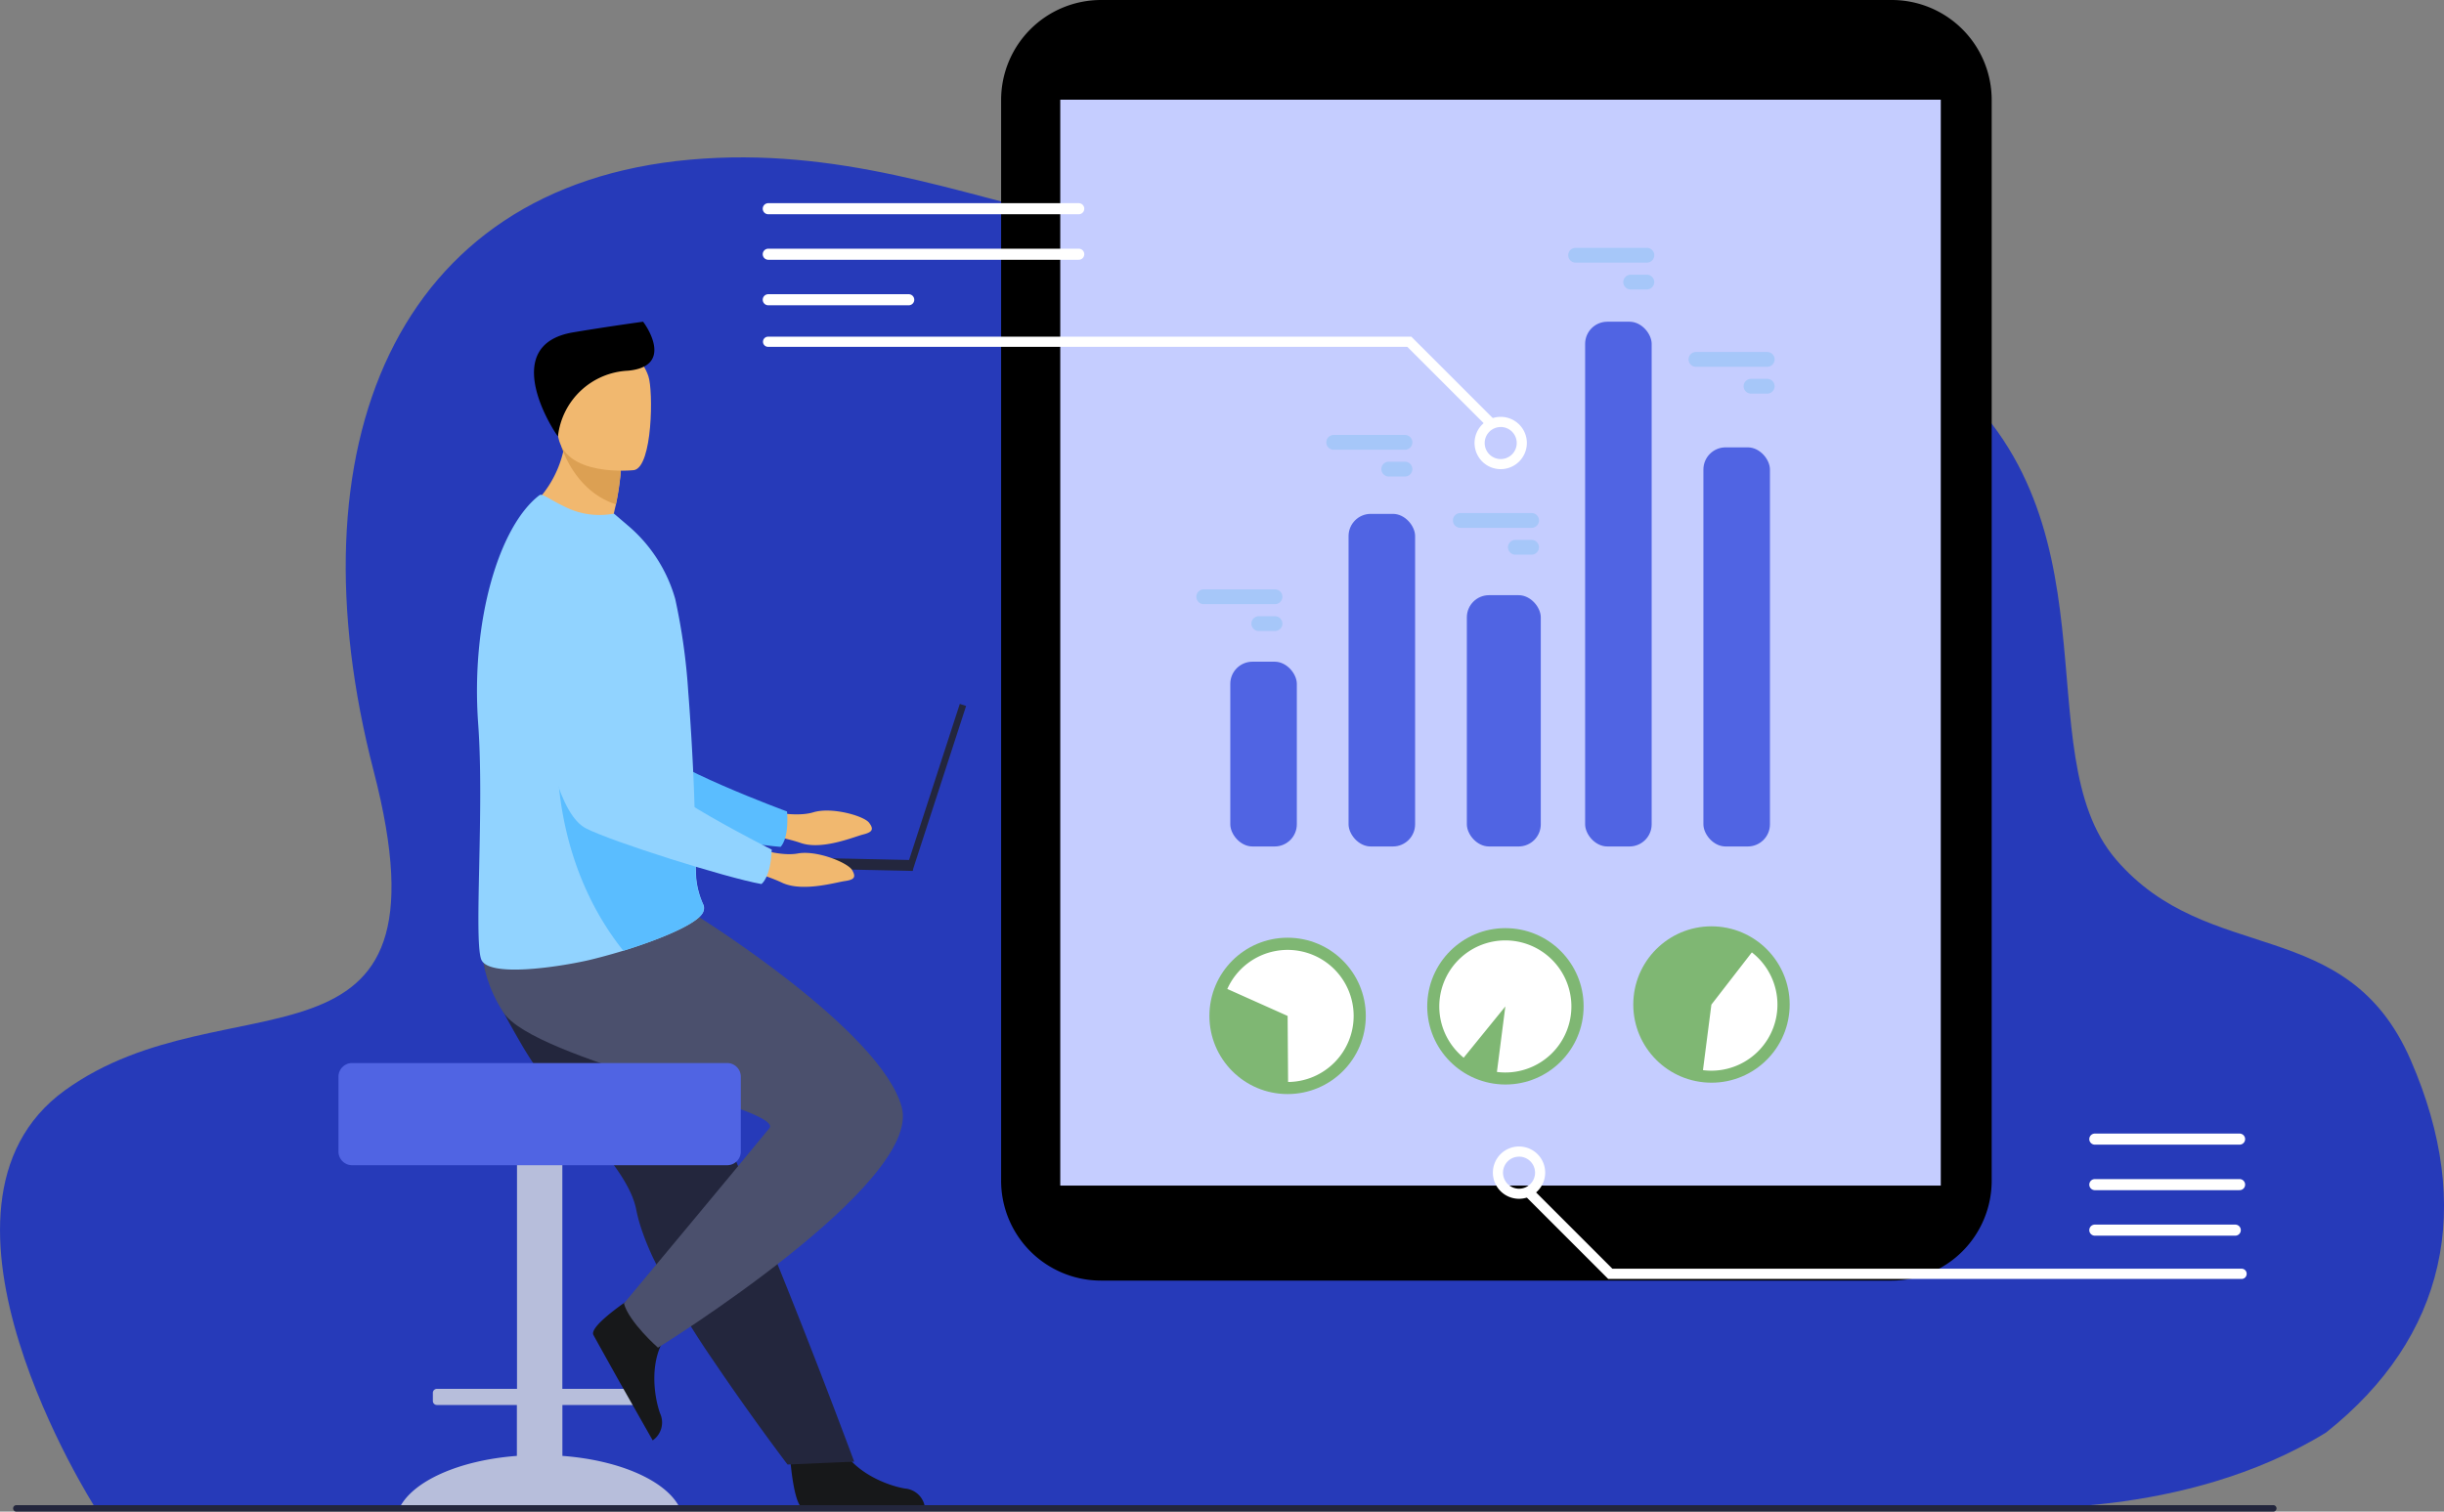 <svg xmlns="http://www.w3.org/2000/svg" width="330.605" height="204.529" viewBox="0 0 330.605 204.529">
  <rect x="0" y="0" width="330.605" height="204.529" fill="#808080" stroke="none"/>
  <g id="Group_1812" data-name="Group 1812" transform="translate(-543.576 -263.471)">
    <path id="Path_3145" data-name="Path 3145" d="M-5565.877,11266H-5824.4s-25.947-40.576-4.048-56.393,53.111.627,41.763-43.18,2.8-79.16,42.79-82.737,65.695,25.548,100.976,0,40.98,7.731,67.118,27.776,12.264,52.309,24.8,66.912,31.187,7.209,39.869,27.146,4.793,37.49-11.451,50.389C-5541.945,11267.818-5565.877,11266-5565.877,11266Z" transform="translate(6380.81 -10798.617)" fill="#263ab9"/>
    <g id="Group_4" data-name="Group 4" transform="translate(589.362 307)">
      <path id="Path_2" data-name="Path 2" d="M1043.1,1701.293s.456,7.443,1.905,7.557c.2.016,7.312.016,7.312.016l9.087-.049a2.965,2.965,0,0,0-2.72-2.655c-2.655-.456-7.1-2.329-8.713-5.83C1048.279,1696.619,1043.1,1701.293,1043.1,1701.293Z" transform="translate(-982.062 -1548.29)" fill="#17181a"/>
      <path id="Path_3" data-name="Path 3" d="M1012.619,1180.1s3.958,1.01,6.465.26c2.508-.765,6.84.489,7.54,1.4s.44,1.287-.8,1.6-5.651,2.2-8.55,1.107a22.915,22.915,0,0,0-6.677-1.124Z" transform="translate(-954.854 -1113.98)" fill="#f1b86f"/>
      <path id="Path_4" data-name="Path 4" d="M813,946.4s4.446,31.594,11.807,34.411c3.632,1.4,19.673,4.56,24.428,4.886,0,0,1.156-.945.879-4.788,0,0-16.807-6.172-19.2-9.527-3.55-5,2.215-20.406-2.247-25.1C824.2,941.579,816.681,939.56,813,946.4Z" transform="translate(-789.435 -914.643)" fill="#5abdff"/>
      <path id="Path_5" data-name="Path 5" d="M734.795,1457.973v-6.889h-10.83a.542.542,0,0,1-.537-.537v-1.107a.542.542,0,0,1,.537-.537h10.846v-39.2a2,2,0,0,1,2-2h2.133a2,2,0,0,1,2,2v39.2H751.8a.542.542,0,0,1,.537.537v1.107a.542.542,0,0,1-.537.537H740.951v6.889c7.85.586,14.136,3.42,15.895,7.068H718.9C720.675,1461.393,726.961,1458.56,734.795,1457.973Z" transform="translate(-710.66 -1304.515)" fill="#b7bedb"/>
      <path id="Path_6" data-name="Path 6" d="M793.075,1282.312a54.783,54.783,0,0,0,4.348,6.2c4.772,6.026,9.983,11.009,10.879,15.7a21.338,21.338,0,0,0,.847,3.013c.375,1.075.847,2.215,1.384,3.371a105.793,105.793,0,0,0,8.078,13.826c5.228,7.752,10.146,14.217,10.146,14.217l9.022-.391c-.358-.912-4.3-11.612-9.56-24.689-2.133-5.309-4.413-10.96-6.6-16.4-.293-.733-.586-1.449-.879-2.166-.668-1.661-1.335-3.306-1.971-4.9-4.951-12.279-8.876-22.067-8.876-22.067s-19.754-7.491-21.806-2.638C786.4,1269.4,787.782,1273.306,793.075,1282.312Z" transform="translate(-768.011 -1184.012)" fill="#23263d"/>
      <path id="Path_7" data-name="Path 7" d="M885.458,1583s-6.27,4.039-5.667,5.342c.081.179,3.55,6.384,3.55,6.384l4.479,7.9a2.945,2.945,0,0,0,.993-3.664c-.9-2.541-1.433-7.329.847-10.439C892.053,1585.247,885.458,1583,885.458,1583Z" transform="translate(-845.314 -1451.266)" fill="#17181a"/>
      <path id="Path_8" data-name="Path 8" d="M816.483,1268.2s24.8,15.439,27.571,25.829c2.768,10.374-32.978,32.522-32.978,32.522s-3.925-3.453-4.609-5.993c0,0,16.155-19.364,19.673-23.7,2.15-2.671-31.838-9.234-35.991-15.683-4.153-6.465-2.671-11.889-2.671-11.889Z" transform="translate(-767.855 -1187.733)" fill="#4b506d"/>
      <path id="Path_9" data-name="Path 9" d="M670.14,1390h50.746a1.849,1.849,0,0,1,1.84,1.84v10.146a1.849,1.849,0,0,1-1.84,1.84H670.14a1.849,1.849,0,0,1-1.84-1.84V1391.84A1.849,1.849,0,0,1,670.14,1390Z" transform="translate(-668.3 -1289.697)" fill="#5064e3"/>
      <path id="Path_10" data-name="Path 10" d="M834.8,870.335a14,14,0,0,1,3.778,3.42c-5.944,1.531-15.781-3.974-15.781-3.974a14.585,14.585,0,0,0,5.244-8.208q.1-.415.2-.879a19.827,19.827,0,0,0,.326-3.094l2.736,2.443,4.544,4.071a37.769,37.769,0,0,1-.668,4.593C835.047,869.212,834.933,869.765,834.8,870.335Z" transform="translate(-797.639 -844.002)" fill="#f1b86f"/>
      <path id="Path_11" data-name="Path 11" d="M783.5,948.832c.847,11.449-.586,28.842.391,31.854.831,2.606,10.634,1.059,14.429.2,1.4-.326,3.094-.782,4.853-1.319,4.886-1.515,10.227-3.68,10.8-5.293a1,1,0,0,0,.049-.179,1.322,1.322,0,0,0-.016-.668,11.23,11.23,0,0,1-1.01-3.729c-.1-2.264-.081-4.935-.163-7.8,0-.326-.016-.668-.049-.993v-.293c-.081-3.192-.244-6.563-.44-9.885-.13-2.1-.261-4.169-.423-6.156a83.443,83.443,0,0,0-1.759-12.573,20.238,20.238,0,0,0-6.482-10.016l-1.808-1.547a10.389,10.389,0,0,1-6.547-.879c-2.329-1.107-3.143-1.905-3.55-1.6C786.363,922.107,782.5,934.843,783.5,948.832Z" transform="translate(-764.605 -894.471)" fill="#91d3ff"/>
      <path id="Path_12" data-name="Path 12" d="M859.108,1156.144c4.886-1.515,10.227-3.681,10.8-5.293a1,1,0,0,0,.049-.179c0-.228,0-.456-.016-.668a11.23,11.23,0,0,1-1.01-3.729c-.1-2.264-.081-4.934-.163-7.8,0-.326-.016-.668-.049-.993v-.293l-18.484-8.387S849.174,1143.7,859.108,1156.144Z" transform="translate(-820.576 -1071.035)" fill="#5abdff"/>
      <path id="Path_13" data-name="Path 13" d="M861.361,876.671a37.769,37.769,0,0,1-.668,4.593c-4.43-1.433-6.449-5.439-7.117-7.133a6.819,6.819,0,0,1-.277-.782s.179-.033.472-.1c.619-.13,1.791-.375,3.045-.651Z" transform="translate(-823.172 -856.559)" fill="#dca053"/>
      <path id="Path_14" data-name="Path 14" d="M857.392,814.247s-9.739,1.091-10.325-4.967c-.586-6.074-2.247-10.016,3.941-10.976s7.622,1.238,8.322,3.225C860.014,803.482,859.9,813.807,857.392,814.247Z" transform="translate(-817.411 -794.167)" fill="#f1b86f"/>
      <path id="Path_15" data-name="Path 15" d="M833.939,789.62a10,10,0,0,1,9.478-8.892c6.075-.57,2.687-5.8,2.036-6.628,0,0-4.658.635-9.413,1.433C826.04,777.178,832.962,788.366,833.939,789.62Z" transform="translate(-804.25 -774.1)"/>
      <g id="Group_2" data-name="Group 2" transform="translate(53.05 51.711)">
        <rect id="Rectangle_2" data-name="Rectangle 2" width="0.896" height="23.467" transform="translate(24.6 22.597) rotate(-162.002)" fill="#23263d"/>
        <rect id="Rectangle_3" data-name="Rectangle 3" width="24.624" height="1.466" transform="translate(24.619 22.599) rotate(-178.776)" fill="#23263d"/>
      </g>
      <path id="Path_16" data-name="Path 16" d="M998.361,1209.9s3.827,1.449,6.4.977c2.589-.472,6.742,1.238,7.345,2.231.586.993.293,1.319-.977,1.5s-5.863,1.563-8.615.163a23.043,23.043,0,0,0-6.514-1.857Z" transform="translate(-942.632 -1138.927)" fill="#f1b86f"/>
      <path id="Path_17" data-name="Path 17" d="M825.1,958.085s.928,31.887,7.931,35.5c3.453,1.792,19.054,6.71,23.744,7.54,0,0,1.254-.814,1.4-4.658,0,0-16.025-8-18.028-11.6-2.98-5.358,4.446-20.047.521-25.194C836.76,954.535,829.513,951.7,825.1,958.085Z" transform="translate(-799.564 -925.041)" fill="#91d3ff"/>
    </g>
    <path id="Path_18" data-name="Path 18" d="M1287.92,354.268h106.956a13.521,13.521,0,0,0,13.52-13.52V194.52a13.521,13.521,0,0,0-13.52-13.52H1287.92a13.521,13.521,0,0,0-13.52,13.52V340.748A13.512,13.512,0,0,0,1287.92,354.268Z" transform="translate(-595.4 82.471)"/>
    <rect id="Rectangle_4" data-name="Rectangle 4" width="119.11" height="146.925" transform="translate(806.11 423.885) rotate(180)" fill="#c5cdff"/>
    <g id="Group_6" data-name="Group 6" transform="translate(700.408 286.005)">
      <path id="Path_24" data-name="Path 24" d="M1572.9,493.5h9.64a1,1,0,1,1,0,2h-9.64a1,1,0,1,1,0-2Z" transform="translate(-1549.319 -457.183)" fill="#a6c7f9"/>
      <path id="Path_25" data-name="Path 25" d="M1627.2,519.9h2.194a1,1,0,1,1,0,2H1627.2a1,1,0,1,1,0-2Z" transform="translate(-1596.173 -479.963)" fill="#a6c7f9"/>
      <path id="Path_26" data-name="Path 26" d="M1862.6,381.8h9.64a1,1,0,0,1,0,2h-9.64a1,1,0,0,1,0-2Z" transform="translate(-1806.295 -370.8)" fill="#a6c7f9"/>
      <path id="Path_27" data-name="Path 27" d="M1916.9,408.3h2.194a1.007,1.007,0,0,1,1,1h0a1.007,1.007,0,0,1-1,1H1916.9a1.007,1.007,0,0,1-1-1h0A1.007,1.007,0,0,1,1916.9,408.3Z" transform="translate(-1853.149 -393.666)" fill="#a6c7f9"/>
      <path id="Path_28" data-name="Path 28" d="M2003.2,564.8h9.64a1,1,0,0,1,0,2h-9.64a1,1,0,1,1,0-2Z" transform="translate(-1930.615 -539.707)" fill="#a6c7f9"/>
      <path id="Path_29" data-name="Path 29" d="M2057.5,591.3h2.194a1.007,1.007,0,0,1,1,1h0a1.007,1.007,0,0,1-1,1H2057.5a1.007,1.007,0,0,1-1-1h0A1,1,0,0,1,2057.5,591.3Z" transform="translate(-1977.469 -562.573)" fill="#a6c7f9"/>
      <path id="Path_30" data-name="Path 30" d="M1719.7,723.7h9.64a1,1,0,1,1,0,2h-9.64a1,1,0,1,1,0-2Z" transform="translate(-1678.989 -676.818)" fill="#a6c7f9"/>
      <path id="Path_31" data-name="Path 31" d="M1774,750.2h2.194a1.006,1.006,0,0,1,1,1h0a1.007,1.007,0,0,1-1,1H1774a1.007,1.007,0,0,1-1-1h0A1.007,1.007,0,0,1,1774,750.2Z" transform="translate(-1725.844 -699.684)" fill="#a6c7f9"/>
      <path id="Path_32" data-name="Path 32" d="M1430.1,820.9h9.64a1,1,0,1,1,0,2h-9.64a1,1,0,1,1,0-2Z" transform="translate(-1424.1 -763.689)" fill="#a6c7f9"/>
      <path id="Path_33" data-name="Path 33" d="M1484.4,847.4h2.194a1,1,0,1,1,0,2H1484.4a1,1,0,1,1,0-2Z" transform="translate(-1470.954 -786.556)" fill="#a6c7f9"/>
    </g>
    <g id="Group_7" data-name="Group 7" transform="translate(646.768 309.027)">
      <path id="Path_34" data-name="Path 34" d="M1449.338,755.676a3.538,3.538,0,1,1,3.538-3.538A3.546,3.546,0,0,1,1449.338,755.676Zm0-5.7a2.167,2.167,0,1,0,2.167,2.167A2.171,2.171,0,0,0,1449.338,749.971Z" transform="translate(-1349.526 -737.754)" fill="#fff"/>
      <path id="Path_35" data-name="Path 35" d="M842,681.718a.643.643,0,0,1-.48-.206l-10.641-10.641h-86.5a.686.686,0,0,1,0-1.371h87.045l11.052,11.052a.679.679,0,0,1-.48,1.165Z" transform="translate(-743.7 -669.5)" fill="#fff"/>
    </g>
    <g id="Group_8" data-name="Group 8" transform="translate(745.521 418.596)">
      <path id="Path_36" data-name="Path 36" d="M1597.938,1300.375a3.538,3.538,0,1,1,3.538-3.538A3.546,3.546,0,0,1,1597.938,1300.375Zm0-5.7a2.167,2.167,0,1,0,2.167,2.167A2.171,2.171,0,0,0,1597.938,1294.671Z" transform="translate(-1594.4 -1293.3)" fill="#fff"/>
      <path id="Path_37" data-name="Path 37" d="M1723.032,1347.031h-85.674l-11.052-11.052a.688.688,0,1,1,.974-.974l10.641,10.641h85.112a.679.679,0,0,1,.686.685A.691.691,0,0,1,1723.032,1347.031Z" transform="translate(-1621.753 -1329.109)" fill="#fff"/>
    </g>
    <path id="Path_54" data-name="Path 54" d="M761.042,1757.879h-305.3a.441.441,0,0,1-.439-.439h0a.441.441,0,0,1,.439-.439h305.3a.441.441,0,0,1,.439.439h0A.45.45,0,0,1,761.042,1757.879Z" transform="translate(90.048 -1289.879)" fill="#23263d"/>
    <g id="Group_1811" data-name="Group 1811" transform="translate(-8 -8)">
      <g id="Group_1803" data-name="Group 1803" transform="translate(715 396.292)">
        <ellipse id="Ellipse_223" data-name="Ellipse 223" cx="10.577" cy="10.577" rx="10.577" ry="10.577" transform="translate(0.176 2.055)" fill="#7fb773"/>
        <path id="Path_3129" data-name="Path 3129" d="M8.936,0A8.939,8.939,0,0,1,15.3,15.21L8.936,8.936.586,12.125A8.941,8.941,0,0,1,8.936,0Z" transform="translate(10.755 0) rotate(45)" fill="#fff"/>
      </g>
      <g id="Group_1804" data-name="Group 1804" transform="translate(743 395.439)">
        <ellipse id="Ellipse_224" data-name="Ellipse 224" cx="10.578" cy="10.577" rx="10.578" ry="10.577" transform="translate(1.128 22.229) rotate(-87.145)" fill="#7fb773"/>
        <path id="Path_3134" data-name="Path 3134" d="M0,8.936a8.935,8.935,0,1,1,3.518,7.106L8.936,8.936.586,12.125A9.005,9.005,0,0,1,0,8.936Z" transform="translate(0 8.936) rotate(-30)" fill="#fff"/>
      </g>
      <g id="Group_1805" data-name="Group 1805" transform="translate(772 396.292)">
        <ellipse id="Ellipse_225" data-name="Ellipse 225" cx="10.578" cy="10.577" rx="10.578" ry="10.577" transform="translate(0 21.13) rotate(-87.145)" fill="#7fb773"/>
        <path id="Subtraction_1" data-name="Subtraction 1" d="M1.152,16.007A8.934,8.934,0,0,1,0,15.932L1.139,7.069,6.611,0A8.889,8.889,0,0,1,8.878,2.6,8.934,8.934,0,0,1,5.607,14.807,8.92,8.92,0,0,1,1.152,16.007Z" transform="translate(9.94 4.039)" fill="#fff"/>
      </g>
    </g>
    <g id="Group_1806" data-name="Group 1806" transform="translate(5717 -10788.473)">
      <line id="Line_404" data-name="Line 404" x2="19" transform="translate(-5069.5 11092.5)" fill="none" stroke="#fff" stroke-linecap="round" stroke-width="1.5"/>
      <line id="Line_405" data-name="Line 405" x2="42" transform="translate(-5069.5 11086.342)" fill="none" stroke="#fff" stroke-linecap="round" stroke-width="1.5"/>
      <line id="Line_406" data-name="Line 406" x2="42" transform="translate(-5069.5 11080.184)" fill="none" stroke="#fff" stroke-linecap="round" stroke-width="1.5"/>
    </g>
    <g id="Group_1808" data-name="Group 1808" transform="translate(5896.447 -10662.588)">
      <line id="Line_404-2" data-name="Line 404" x2="19" transform="translate(-5069.5 11092.5)" fill="none" stroke="#fff" stroke-linecap="round" stroke-width="1.5"/>
      <line id="Line_405-2" data-name="Line 405" x2="19.583" transform="translate(-5069.5 11086.342)" fill="none" stroke="#fff" stroke-linecap="round" stroke-width="1.5"/>
      <line id="Line_406-2" data-name="Line 406" x2="19.583" transform="translate(-5069.5 11080.184)" fill="none" stroke="#fff" stroke-linecap="round" stroke-width="1.5"/>
    </g>
    <g id="Group_1810" data-name="Group 1810" transform="translate(12.71 22.292)">
      <rect id="Rectangle_3159" data-name="Rectangle 3159" width="9" height="45" rx="3" transform="translate(713.29 310.708)" fill="#5064e3"/>
      <rect id="Rectangle_3160" data-name="Rectangle 3160" width="9" height="25" rx="3" transform="translate(697.29 330.708)" fill="#5064e3"/>
      <rect id="Rectangle_3161" data-name="Rectangle 3161" width="9" height="71" rx="3" transform="translate(745.29 284.708)" fill="#5064e3"/>
      <rect id="Rectangle_3162" data-name="Rectangle 3162" width="10" height="34" rx="3" transform="translate(729.29 321.708)" fill="#5064e3"/>
      <rect id="Rectangle_3163" data-name="Rectangle 3163" width="9" height="54" rx="3" transform="translate(761.29 301.708)" fill="#5064e3"/>
    </g>
  </g>
</svg>
